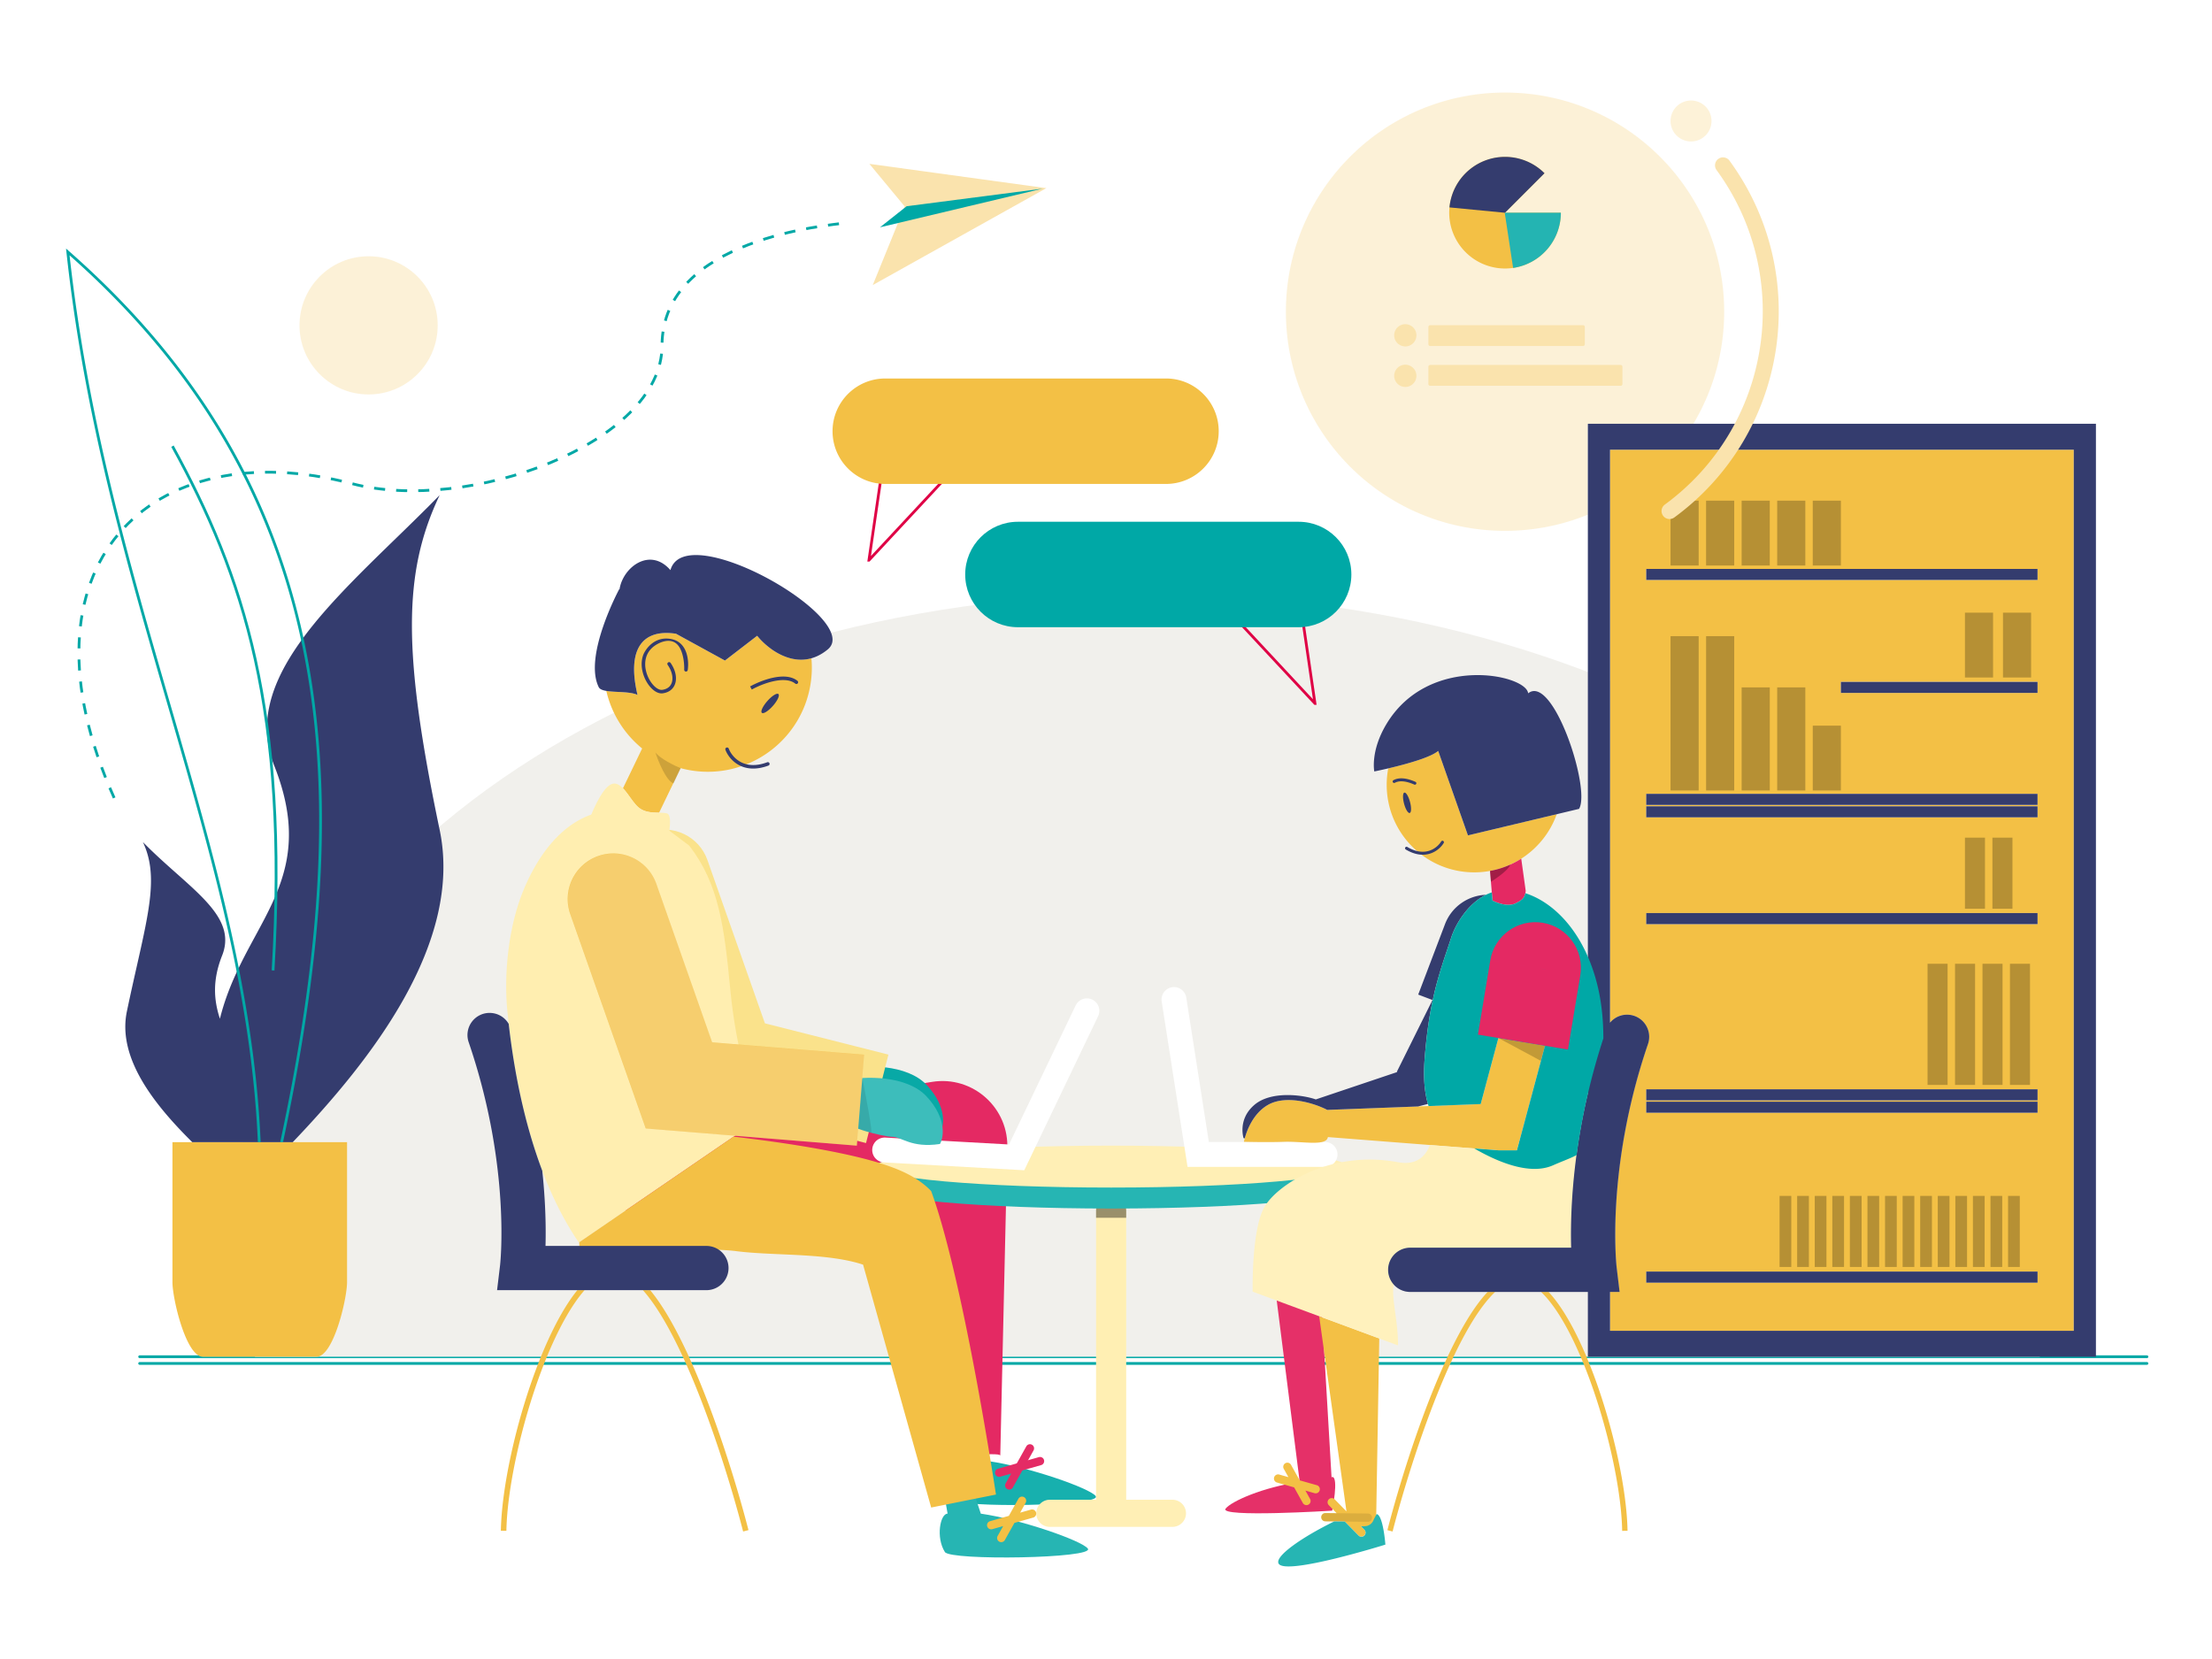 <svg xmlns="http://www.w3.org/2000/svg" width="800" height="600" fill="none" viewBox="0 0 800 600">
  <g class="tech_illustration_three_two">
    <path fill="#fff" d="M0 0h800v600H0z"/>
    <path fill="#FAE4B0" fill-opacity=".5" fill-rule="evenodd" d="M612.437 153.262c7.072-11.86 11.135-25.722 11.135-40.533 0-43.77-35.484-79.254-79.255-79.254-43.771 0-79.255 35.483-79.255 79.254 0 43.771 35.484 79.255 79.255 79.255 10.599 0 20.713-2.081 29.954-5.856v-32.866h38.166zm-68.102-76.356l14.256-14.255a20.187 20.187 0 00-34.369 12.36l20.05 1.931.063-.036z" class="Subtract" clip-rule="evenodd"/>
    <path stroke="#DF0045" d="M314.262 202.594l5.392-36.848 23.191 6.184-28.583 30.664z" class="Vector"/>
    <path stroke="#00A8A6" stroke-linecap="round" d="M50.504 490.683H776.48" class="Vector_2"/>
    <path stroke="#00A8A6" stroke-linecap="round" d="M50.504 493.105H776.48" class="Vector_3"/>
    <path fill="#17B0AE" d="M345.588 528.452l-2.671-15.192h9.667l5.018 15.192c14.64 2.118 36.487 9.756 38.696 12.629 2.763 3.591-49.682 4.434-51.688 1.257-3.353-5.309-1.693-13.886.978-13.886z" class="Vector_4"/>
    <path fill="#26B5B3" d="M342.713 547.431l-2.671-15.193h9.667l5.018 15.193c14.64 2.117 36.487 9.756 38.696 12.628 2.763 3.591-49.682 4.434-51.688 1.258-3.353-5.309-1.693-13.886.978-13.886z" class="Vector_5"/>
    <path fill="#F1F0EC" fill-rule="evenodd" d="M737.72 490.683c4.733-15.391 7.224-31.354 7.224-47.721 0-126.049-147.733-228.233-329.971-228.233S85.002 316.913 85.002 442.962c0 16.367 2.49 32.33 7.224 47.721H737.72z" class="Vector_6" clip-rule="evenodd"/>
    <path fill="#E42963" fill-rule="evenodd" d="M332.606 428.962l6.283 98.496s22.966-2.588 22.875-1.023l2.517-110.592c.874-15.002-12.364-26.958-27.2-24.567l-96.716 15.59c-11.177 1.802-18.778 12.324-16.976 23.501 1.801 11.178 12.323 18.778 23.501 16.977l85.716-18.382z" class="Vector_7" clip-rule="evenodd"/>
    <path fill="#FAE4B0" fill-opacity=".5" d="M133.309 142.659c13.801 0 24.989-11.188 24.989-24.989 0-13.8-11.188-24.988-24.989-24.988S108.32 103.87 108.32 117.67c0 13.801 11.188 24.989 24.989 24.989z" class="Vector_8"/>
    <path stroke="#DF0045" d="M475.579 254.412l-5.392-36.849-23.191 6.184 28.583 30.665z" class="Vector_9"/>
    <path fill="#00A8A6" d="M469.672 188.703H368.147c-10.532 0-19.069 8.537-19.069 19.069 0 10.531 8.537 19.068 19.069 19.068h101.525c10.531 0 19.068-8.537 19.068-19.068 0-10.532-8.537-19.069-19.068-19.069z" class="Vector_10"/>
    <path stroke="#E42B65" stroke-linecap="round" stroke-width="3" d="M365.002 537.234l7.49-13.418" class="Vector_11"/>
    <path stroke="#E42B65" stroke-linecap="round" stroke-width="3" d="M361.355 532.623l14.784-4.192" class="Vector_12"/>
    <path fill="#fff" fill-opacity=".37" d="M62.37 413.078h63.151v50.603c0 6.075-4.925 27-11 27H73.369c-6.075 0-11-20.925-11-27v-50.603z" class="Vector_13"/>
    <path fill="#E53068" fill-rule="evenodd" d="M476.724 451.424l4.993 85.312s-4.008 4.686-11.445.921l-10.607-83.745c-1.974-9.077 10.219-8.276 17.059-2.488z" class="Vector_14" clip-rule="evenodd"/>
    <path fill="#E53068" d="M481.806 546.353s2.454-12.208 0-12.208c0 0-4.37 3.748-6.526 3.748-2.155 0-5.178-1.934-5.178-1.934-13.45 1.945-24.82 7.029-26.85 9.668-2.538 3.299 38.554.726 38.554.726z" class="Vector_15"/>
    <path fill="#08A9A6" d="M335.238 392.486c-7.265-7.837-22.816-7.371-29.012-5.908-1.443 2.597-2.985 9.136-2.984 12.511.002 4.219 16.766 7.977 19.478 7.977 3.65 0 6.819 4.136 17.331 2.593 1.423-2.459 2.452-9.336-4.813-17.173z" class="Vector_16"/>
    <path fill="#FAE28B" d="M255.855 311.057c-3.027-8.595-12.448-13.11-21.044-10.083-8.595 3.026-13.11 12.448-10.083 21.043l31.127-10.96zm8.168 72.878l-15.564 5.48 2.939 8.346 8.578 2.17 4.047-15.996zm-39.295-61.918l23.731 67.398 31.127-10.96-23.731-67.398-31.127 10.96zm35.248 77.914l53.237 13.47 8.095-31.992-53.238-13.47-8.094 31.992z" class="Vector_17"/>
    <path fill="#FFEFB3" d="M401.856 429.495a5.452 5.452 0 015.452 5.452v107.011a5.452 5.452 0 01-10.904 0V434.947a5.452 5.452 0 015.452-5.452z" class="Vector_18"/>
    <path fill="#000" fill-opacity=".4" d="M396.404 437.947a5.451 5.451 0 1110.903 0v2.479h-10.903v-2.479z" class="Vector_19"/>
    <path fill="#26B5B3" d="M486.99 429.495c0 4.186-38.098 7.581-85.095 7.581-46.998 0-85.096-3.395-85.096-7.581 0-1.129-2.697-8.261 2.269-9.224 13.455-2.608 48.5 1.643 82.827 1.643 34.326 0 69.208-4.148 82.663-1.54 4.966.962 2.432 7.992 2.432 9.121z" class="Vector_20"/>
    <path fill="#FFEFB5" d="M401.895 429.495c46.997 0 85.095-3.394 85.095-7.581s-38.098-7.581-85.095-7.581-85.096 3.394-85.096 7.581 38.099 7.581 85.096 7.581z" class="Vector_21"/>
    <path fill="#FFEFB5" d="M379.613 542.402h44.483a4.907 4.907 0 010 9.813h-44.483a4.907 4.907 0 010-9.813z" class="Vector_22"/>
    <path stroke="#fff" stroke-linecap="round" stroke-width="9" d="M319.947 415.914l47.738 2.662 25.408-53.006" class="Vector_23"/>
    <path stroke="#fff" stroke-linecap="round" stroke-width="9" d="M479.228 417.522h-45.883l-8.761-56.038" class="Vector_24"/>
    <path fill="#FFEEB0" fill-rule="evenodd" d="M264.098 357.688c2.197 22.882 7.569 39.335 12.096 45.951l-66.85 45.739c-16.257-23.761-23.275-56.869-25.875-83.95-1.21-12.605.192-30.236 6.132-44.176 8.408-19.731 23.558-33.992 45.713-25.911l13.943 10.483c10.799 13.886 12.706 29.619 14.841 51.864z" class="Vector_25" clip-rule="evenodd"/>
    <path fill="#3DBDBB" d="M335.131 396.568c-7.265-7.837-22.816-7.371-29.012-5.907-1.443 2.596-2.985 9.135-2.984 12.51.002 4.219 16.767 7.977 19.479 7.977 3.649 0 6.818 4.136 17.33 2.593 1.423-2.459 2.452-9.336-4.813-17.173z" class="Vector_26"/>
    <path fill="#F3C045" fill-rule="evenodd" d="M559.922 89.73a20.19 20.19 0 004.582-12.806h-20.186l14.273-14.274a20.184 20.184 0 00-32.922 21.999 20.186 20.186 0 0034.253 5.08zm-138.227 47.157H320.17c-10.531 0-19.068 8.537-19.068 19.068s8.537 19.069 19.068 19.069h101.525c10.531 0 19.069-8.538 19.069-19.069 0-10.531-8.538-19.068-19.069-19.068zm-177.208 92.316l17.704 9.695 11.649-8.96c3.389 4.237 11.234 10.497 19.621 8.132a37.701 37.701 0 01-.339 9.443c-3.33 20.516-22.659 34.448-43.174 31.119a38.35 38.35 0 01-3.806-.819l-7.77 16.113-.119-.003c-2.339-.045-5.076-.098-7.237-1.848-1.088-.881-2.132-2.326-3.189-3.787-.826-1.143-1.66-2.297-2.527-3.198l6.941-14.393a37.773 37.773 0 01-12.96-20.819c1.232.21 2.74.288 4.284.367 2.637.135 5.376.275 7.007 1.091-3.842-16.091 1.364-24.036 13.915-22.133zm-34.99 220.068l.064 2.183c2.475-.239 11.605.359 22.254 1.061 4.322.285 9.104.052 14.09-.191h.001c6.682-.326 13.732-.67 20.534.191 4.773.605 10.238.848 15.885 1.1 10.382.461 21.379.951 29.82 3.766l24.628 87.837 23.434-4.695c-4.008-25.896-13.709-83.142-23.434-109.749-4.79-5.042-11.274-7.58-14.698-8.822-4.398-1.596-9.483-2.957-14.675-4.131-10.459-2.365-23.21-4.385-35.807-5.981a654.928 654.928 0 00-6.275-.762l-55.821 38.193zm161.432 94.256a1.5 1.5 0 10-2.619-1.462l-3.443 6.166-6.794 1.926a1.5 1.5 0 10.819 2.886l3.907-1.107-1.979 3.546a1.5 1.5 0 102.619 1.462l3.442-6.166 6.795-1.926a1.5 1.5 0 00-.819-2.886l-3.908 1.108 1.98-3.547zm170.986-168.113l-6.407 23.886-55.485 2.112c-4.632-2.425-14.877-5.594-21.469-1.802-7.001 4.027-8.668 13.329-8.668 13.329s8.801.235 14.433 0c1.926-.08 4.091.049 6.19.174h.001c4.665.278 9.002.536 9.655-1.564.031-.099.062-.203.091-.311l61.839 4.811h6.521l1.689-6.298 8.46-31.538-16.85-2.799zm-48.457 177.83l-1.281-1.31c3.948.552 5.514-1.582 5.514-1.582l1.141-66.276-21.732-8.037 9.867 70.57-4.255-4.349a1.5 1.5 0 10-2.145 2.098l2.84 2.902-4.061-.045a1.5 1.5 0 00-.033 3l7.061.077 4.939 5.05a1.501 1.501 0 002.145-2.098zm-28.586-24.058a1.501 1.501 0 012.041.579l3.138 5.621 6.195 1.756a1.5 1.5 0 01-.819 2.887l-3.308-.938 1.676 3.002a1.5 1.5 0 11-2.619 1.462l-3.138-5.621-6.195-1.757a1.5 1.5 0 11.819-2.886l3.308.938-1.676-3.002a1.5 1.5 0 01.578-2.041zm98.143-234.719l-32.11 7.663-10.762-30.556c-2.835 2.464-12.168 4.947-18.07 6.328a31.86 31.86 0 00-.554 5.933c0 17.487 14.176 31.662 31.663 31.662 13.757 0 25.464-8.773 29.833-21.03zm186.992-131.826h-167.72v207.223a8 8 0 0113.727 7.699c-7.81 22.843-10.635 43.181-11.509 57.765-.437 7.287-.386 13.12-.231 17.089.078 1.984.182 3.499.263 4.496.041.498.076.866.099 1.097l.017.162.009.082.004.034.001.008v.004l1.077 8.945h-3.457v14.062h167.72V162.641zM595.386 209.75h141.52v-4h-141.52v4zm141.52 81.363h-141.52v-4h141.52v4zm-141.519 4.485h141.52v-4h-141.52v4zm.002 106.84H736.91v-4H595.389v4zm141.517-151.825h-71.125v-4h71.125v4zm-141.518 83.614h141.52v-4h-141.52v4zm141.521 63.73h-141.52v-4h141.52v4zM595.39 463.891h141.521v-4H595.39v4zm-60.348 6.875a45.376 45.376 0 012.966-3.52h2.737c-1.376 1.297-2.766 2.873-4.163 4.698-4.571 5.976-9.089 14.461-13.31 24.027-8.438 19.12-15.605 42.353-19.622 57.916l-1.878-.485c4.032-15.623 11.23-38.965 19.725-58.214 4.245-9.618 8.835-18.266 13.545-24.422zm27.492 2.712c-1.712-2.48-3.447-4.58-5.182-6.232h2.72c1.381 1.491 2.736 3.215 4.058 5.13 4.43 6.417 8.575 15.09 12.146 24.601 7.139 19.016 12.065 41.597 12.345 56.65l-1.939.036c-.275-14.77-5.135-37.127-12.222-56.004-3.542-9.434-7.621-17.945-11.926-24.181zm-326.144-5.306a53.676 53.676 0 00-1.241-1.563h-2.636c.76.851 1.524 1.778 2.288 2.778 4.715 6.162 9.373 14.912 13.727 24.776 8.7 19.717 16.091 43.674 20.233 59.722l1.937-.5c-4.159-16.11-11.581-40.18-20.341-60.029-4.377-9.918-9.11-18.836-13.967-25.184zm-29.995 1.66a53.58 53.58 0 012.4-3.223h2.613a47.563 47.563 0 00-3.367 4.36c-4.439 6.43-8.646 15.206-12.298 24.935-7.309 19.465-12.32 42.52-12.604 57.75l-1.999-.037c.289-15.523 5.368-38.808 12.73-58.416 3.683-9.808 7.957-18.752 12.525-25.369zM62.369 413.078h63.152v50.603c0 6.075-4.925 27-11 27H73.369c-6.075 0-11-20.925-11-27v-50.603zm175.015-93.399c-3.027-8.595-12.448-13.11-21.044-10.083-8.595 3.026-13.11 12.448-10.083 21.043l23.731 67.398 3.556 10.099 10.672.867 65.647 5.331 2.672-32.892-54.976-4.465-20.175-57.298z" class="Secondary" clip-rule="evenodd"/>
    <path fill="#fff" fill-opacity=".22" d="M237.43 319.713c-3.027-8.595-12.448-13.109-21.044-10.083-8.595 3.026-13.11 12.448-10.083 21.043l31.127-10.96zm8.168 72.878l-15.564 5.48 3.556 10.099 10.672.867 1.336-16.446zm-39.295-61.918l23.731 67.398 31.127-10.96-23.731-67.398-31.127 10.96zm37.959 78.364l65.647 5.331 2.672-32.892-65.648-5.331-2.671 32.892z" class="Vector_27"/>
    <path fill="#FFEEB0" d="M213.428 295.672s3.963-10.657 7.782-12.109c3.818-1.452 6.628 5.939 9.806 8.513 3.179 2.573 7.601 1.477 10.174 2.083 2.058.484.857 7.679 0 10.303l-5.298 4.228-14.682-.757-7.782-12.261z" class="Vector_28"/>
    <path stroke="#00A8A6" stroke-dasharray="4 4" d="M41.295 288.579C3.664 204.871 54.35 155.72 127.307 174.92c41.656 10.962 112.123-14.458 112.123-49.918 0-38.936 61.141-43.608 66.516-44.376" class="Vector_29"/>
    <path fill="#FAE3AD" d="M327.199 74.676l-12.775-15.414 63.997 8.785-62.778 35.05 11.556-28.421z" class="Vector_30"/>
    <path fill="#00A8A6" d="M318.254 82.211l9.642-7.626 49.131-6.357-58.773 13.983z" class="Vector_31"/>
    <path stroke="#000" stroke-linecap="round" stroke-opacity=".1" stroke-width="3" d="M494.72 548.886l-15.366-.169" class="Vector_32"/>
    <path fill="#000" fill-opacity=".16" fill-rule="evenodd" d="M591.085 367.429a8 8 0 014.982 10.158c-7.81 22.843-10.635 43.181-11.509 57.765-.437 7.287-.386 13.12-.231 17.089.078 1.984.181 3.5.263 4.496.04.498.076.866.099 1.097l.026.244.004.035v.007l.001.002v.002l1.077 8.945h-75.713a8 8 0 010-16h58.195c-.118-4.296-.104-10.014.307-16.875.943-15.725 3.979-37.522 12.341-61.983a8 8 0 0110.158-4.982z" class="Vector (Stroke)" clip-rule="evenodd"/>
    <path fill="#FFF1BD" fill-rule="evenodd" d="M542.093 416.048h6.521l1.073-4.001 19.657 1.199s.44 1.171 1.057 3.133a226.802 226.802 0 00-1.815 18.014c-.411 6.861-.425 12.579-.307 16.875h-58.195a8 8 0 00-6.035 13.252c-.467 2.667 0 6.129.544 10.154.483 3.579 1.027 7.605 1.027 11.914l-52.585-19.447s-.481-22.564 4.321-30.725c4.801-8.161 24.175-20.575 48.264-16.084 6.631 1.237 9.934-2.099 11.553-6.223l24.92 1.939z" class="Subtract_2" clip-rule="evenodd"/>
    <path fill="#26B5B3" fill-rule="evenodd" d="M492.176 551.934l1.281 1.31a1.5 1.5 0 01-2.145 2.098l-4.939-5.05-3.848-.042c-11.597 5.669-21.824 12.739-20.045 15.329 2.886 4.2 38.559-6.948 38.559-6.948s-.779-10.672-3.165-11.047l-1.044 1.957s-.706 2.945-4.654 2.393z" class="Subtract_3" clip-rule="evenodd"/>
    <path fill="#E42963" fill-rule="evenodd" d="M538.885 314.985a31.458 31.458 0 0011.292-4.431l1.617 11.632c-.277 2.76-1.55 3.422-3.45 4.41l-.161.083c-3.304 1.721-8.402-.969-8.402-.969l-.896-10.725z" class="Subtract_4" clip-rule="evenodd"/>
    <path fill="#000" fill-opacity=".25" fill-rule="evenodd" d="M604.176 181.074h10.17v23.449h-10.17v-23.449zm0 49.004h10.17v55.811h-10.17v-55.811zm12.858 0h10.17v55.811h-10.17v-55.811zm23.029 18.531h-10.17v37.279h10.17v-37.279zm2.688 0h10.17v37.279h-10.17v-37.279zm23.029 13.832h-10.17v23.449h10.17v-23.449zm-38.576-81.367h-10.17v23.449h10.17v-23.449zm2.689 0h10.17v23.449h-10.17v-23.449zm23.028 0h-10.17v23.449h10.17v-23.449zm2.689 0h10.17v23.449h-10.17v-23.449zm65.213 40.504h-10.17v23.448h10.17v-23.448zm3.584 0h10.17v23.448h-10.17v-23.448zm-6.509 81.367h-7.246v25.699h7.246v-25.699zm2.689 0h7.246v25.699h-7.246v-25.699zm-16.208 45.614h-7.246v43.814h7.246v-43.814zm2.688 0h7.246v43.814h-7.246v-43.814zm17.18 0h-7.246v43.814h7.246v-43.814zm2.688 0h7.246v43.814h-7.246v-43.814zm-2.803 83.957h-4.236v25.698h4.236v-25.698zm2.121 0h4.236v25.698h-4.236v-25.698zm-14.835 0h-4.236v25.698h4.236v-25.698zm2.121 0h4.236v25.698h-4.236v-25.698zm-14.834 0h-4.236v25.698h4.236v-25.698zm2.12 0h4.236v25.698h-4.236v-25.698zm-14.835 0h-4.236v25.698h4.236v-25.698zm2.121 0h4.236v25.698h-4.236v-25.698zm-14.835 0h-4.236v25.698h4.236v-25.698zm2.121 0h4.236v25.698h-4.236v-25.698zm-14.835 0h-4.236v25.698h4.236v-25.698zm2.121 0h4.236v25.698h-4.236v-25.698zm-14.835 0h-4.236v25.698h4.236v-25.698zm2.121 0h4.236v25.698h-4.236v-25.698z" class="Union" clip-rule="evenodd"/>
    <path fill="#FDF2D8" d="M611.584 51.165a7.408 7.408 0 100-14.817 7.408 7.408 0 000 14.817z" class="Vector_33"/>
    <path fill="#343C6E" fill-rule="evenodd" d="M558.592 62.65l-14.256 14.256-.063.036-20.05-1.932a20.183 20.183 0 0122.074-18.175 20.187 20.187 0 0112.295 5.816zm15.68 90.612h183.749v337.421H574.272v-23.438h-64.241a8 8 0 010-16h58.196c-.119-4.296-.105-10.014.306-16.875.635-10.589 2.219-23.931 5.739-38.986V153.262zm8.014 328.045v-14.062h3.458l-1.077-8.945v-.004l-.001-.008-.004-.034-.008-.074a55.328 55.328 0 01-.117-1.267c-.082-.997-.185-2.512-.263-4.496-.155-3.969-.206-9.802.231-17.089.874-14.584 3.699-34.922 11.509-57.765a8 8 0 00-4.982-10.158 8.005 8.005 0 00-8.746 2.459V162.641h167.721v318.666H582.286zM736.905 209.75h-141.52v-4h141.52v4zm-141.52 81.363h141.52v-4h-141.52v4zm141.521 4.485h-141.52v-4h141.52v4zm.003 106.84H595.388v-4h141.521v4zm-71.128-151.825h71.125v-4h-71.125v4zm71.126 83.614h-141.52v-4h141.52v4zm-141.519 63.73h141.52v-4h-141.52v4zm141.522 65.934H595.389v-4H736.91v4zM69.534 413.078h36.342c28.447-29.767 61.656-72.113 53.132-112.939-13.374-64.051-13.374-92.91 0-121.065-5.151 5.262-10.488 10.45-15.772 15.588-28.411 27.621-55.332 53.793-44.056 82.25 11.209 28.292 2.645 44.101-6.891 61.705-4.807 8.874-9.862 18.204-12.755 29.819-2.195-6.708-2.78-13.824.807-22.874 4.404-11.115-4.834-19.319-16.603-29.772-3.877-3.444-8.029-7.131-12.059-11.247 5.37 11.306 2.576 23.698-2.204 44.896v.001c-1.114 4.938-2.335 10.353-3.586 16.344-3.534 16.926 10.003 33.798 23.645 47.294zm114.446-42.776c1.921 16.963 5.6 35.839 12.14 53.112.392 3.672.67 7.121.862 10.319.411 6.861.425 12.579.307 16.875h58.196a8 8 0 010 16h-75.714l1.077-8.945v-.002l.001-.002v-.007l.004-.034.014-.127.012-.117c.023-.232.059-.6.099-1.098.082-.996.185-2.512.263-4.496.155-3.969.206-9.802-.231-17.089-.874-14.585-3.699-34.922-11.509-57.765a8 8 0 0114.479-6.624zm60.507-141.097l17.703 9.695 11.649-8.96c4.181 5.227 15.143 13.531 25.538 4.928 12.993-10.752-51.525-47.939-56.901-28.674-7.371-8.477-17.167-1.129-18.416 6.932l-.116-.028s-13.018 24.158-7.393 35.435c.693 1.389 3.777 1.548 7.014 1.713 2.637.136 5.376.276 7.007 1.092-3.842-16.091 1.364-24.036 13.915-22.133zm4.24 13.094a.639.639 0 01-1.275-.037c.072-2.493-.343-5.904-1.724-8.172-1.702-2.792-4.652-2.771-7.376-1.466-2.473 1.185-3.86 2.859-4.52 4.671-.666 1.827-.612 3.851-.094 5.743.519 1.893 1.491 3.609 2.6 4.802 1.135 1.22 2.289 1.767 3.175 1.646 1.088-.149 1.898-.54 2.472-1.071.575-.531.948-1.232 1.113-2.057.333-1.667-.189-3.832-1.626-5.889a.637.637 0 111.045-.731c1.575 2.255 2.251 4.77 1.831 6.87-.211 1.057-.703 2.01-1.497 2.744-.795.734-1.859 1.219-3.166 1.397-1.508.206-3.048-.717-4.28-2.041-1.258-1.352-2.327-3.254-2.896-5.334-.571-2.081-.652-4.383.124-6.515.961-2.405 4.348-6.917 10.218-5.725 5.869 1.192 6.362 7.94 5.876 11.165zm39.791 4.836a.637.637 0 01-.896.1c-1.846-1.477-4.759-1.536-7.842-.866-3.043.662-6.047 1.99-7.875 3.01l-.622-1.113c1.91-1.066 5.032-2.449 8.226-3.143 3.152-.685 6.583-.744 8.91 1.116.275.22.319.621.099.896zm-8.991 8.157c1.653-1.873 2.546-3.785 1.995-4.271-.55-.486-2.337.638-3.99 2.51-1.653 1.873-2.546 3.785-1.996 4.271.551.486 2.338-.638 3.991-2.51zm-15.97 15.453a.637.637 0 10-1.194.448c.637 1.697 2.173 3.99 4.74 5.426 2.594 1.452 6.174 1.991 10.796.268a.638.638 0 10-.445-1.195c-4.308 1.606-7.494 1.065-9.729-.185-2.262-1.267-3.619-3.299-4.168-4.762zm307.524 21.798l-40.176 9.588-10.762-30.556c-4.252 3.694-23.109 7.432-23.109 7.432s-1.501-7.263 4.331-17.039c15.277-25.603 50.679-18.041 51.305-11.214 8.975-7.173 22.788 34.618 18.411 41.789zm-66.614-9.435c1.854-.999 4.456-.498 7.036.65a.537.537 0 00.436-.981c-2.62-1.166-5.65-1.869-7.981-.614a.536.536 0 10.509.945zm5.373 10.917c.598-.157.65-1.932.116-3.964-.535-2.033-1.452-3.553-2.05-3.396-.598.157-.649 1.932-.115 3.964.534 2.033 1.452 3.553 2.049 3.396zm12.3 10.852a.536.536 0 10-.92-.551c-.675 1.128-2.105 2.605-4.17 3.311-2.038.697-4.757.663-8.079-1.318a.536.536 0 10-.55.921c3.565 2.126 6.61 2.222 8.977 1.412 2.341-.801 3.959-2.466 4.742-3.775zM450.176 411.71c-.269-.045-.416-.074-.416-.074s-2.255-6.724 3.859-12.001c6.102-5.267 17.712-3.629 22.26-2.012l29.475-9.915-.169-.083 12.889-25.958-5.158-1.962 9.684-25.464c2.43-6.389 8.401-10.393 14.829-10.628-6.855 3.388-11.102 10.974-12.521 15.308-.437 1.336-.875 2.644-1.309 3.943l-.003.007-.002.006-.002.007-.001.001c-3.522 10.525-6.861 20.497-8.367 40.286-.54 7.091.09 12.285 1.216 16.076l-1.535.393-2.041.522-32.841 1.25c-4.632-2.425-14.877-5.594-21.469-1.802-5.437 3.128-7.658 9.438-8.378 12.1z" class="Primary" clip-rule="evenodd"/>
    <path fill="#00A8A6" fill-rule="evenodd" d="M539.532 322.74c-8.093 2.731-13.066 11.419-14.624 16.18-.44 1.343-.88 2.658-1.317 3.964-3.523 10.525-6.861 20.497-8.367 40.286-.578 7.584.182 12.997 1.456 16.846l18.827-.716 6.407-23.886 16.85 2.799-8.46 31.538-8.21-2.202 8.21 2.202-1.689 6.298h-6.521l-8.893-.692c8.139 4.724 19.962 9.846 28.436 6.108a147.234 147.234 0 013.833-1.612h.001c1.827-.748 3.393-1.388 4.743-2.113a239.172 239.172 0 019.67-42.209c-.028-7.994-.893-16.247-3.737-24.662-5.323-15.744-15.09-24.811-24.483-27.832-.44 2.061-1.633 2.681-3.321 3.559l-.161.083c-3.304 1.721-8.402-.969-8.402-.969l-.248-2.97z" class="Subtract_5" clip-rule="evenodd"/>
    <path fill="#E42963" d="M538.983 347.312c1.494-8.99 9.992-15.067 18.982-13.573 8.989 1.493 15.065 9.991 13.573 18.98l-32.555-5.407zm32.555 5.407l-4.464 26.875-32.554-5.408 4.463-26.874 32.555 5.407z" class="Vector_34"/>
    <path fill="#FAE3AD" fill-rule="evenodd" d="M625.438 58.034a2.892 2.892 0 00-4.664 3.417c28.271 38.58 19.912 92.772-18.667 121.041a2.891 2.891 0 103.418 4.664c41.154-30.157 50.07-87.967 19.913-129.122zm-113.17 63.234a4.021 4.021 0 11-8.043 0 4.021 4.021 0 018.043 0zm4.971-3.662h55.283c.354 0 .642.287.642.642v6.245a.643.643 0 01-.642.643h-55.283a.643.643 0 01-.643-.643v-6.245c0-.355.288-.642.643-.642zm0 14.39h68.895c.355 0 .642.288.642.643v6.245a.641.641 0 01-.642.642h-68.895a.642.642 0 01-.643-.642v-6.245c0-.355.288-.643.643-.643zm-8.993 7.945a4.02 4.02 0 100-8.041 4.02 4.02 0 000 8.041z" class="Union_2" clip-rule="evenodd"/>
    <path fill="#24B4B2" fill-rule="evenodd" d="M559.921 89.73a20.184 20.184 0 004.582-12.805h-20.186l.035-.035-.147.026 3.035 19.982a20.186 20.186 0 0012.681-7.167z" class="Vector_35" clip-rule="evenodd"/>
    <path fill="#000" fill-opacity=".16" d="M237.037 272.135c1.764 2.28 6.83 4.75 9.142 5.7l-2.581 5.485c-2.667-.947-5.485-7.851-6.561-11.185z" class="Vector 2"/>
    <path fill="#000" fill-opacity=".29" fill-rule="evenodd" d="M546.2 312.706a31.45 31.45 0 01-7.315 2.28l.327 3.917c2.442-1.531 6.441-4.393 6.988-6.197z" class="Intersect" clip-rule="evenodd"/>
    <path fill="#000" fill-opacity=".2" d="M558.773 378.237l-16.871-2.83 15.356 8.248 1.515-5.418z" class="Vector 3"/>
    <path fill="#00A8A6" fill-rule="evenodd" d="M24.852 90.741l-.965-.847.138 1.277C30.51 151.165 45.9 204.208 60.552 254.704c2.26 7.789 4.502 15.518 6.691 23.202 12.958 45.477 24.061 89.399 26.02 135.172h1c-1.959-45.921-13.095-89.949-26.058-135.446a5030.194 5030.194 0 00-6.695-23.215C46.963 204.278 31.714 151.72 25.159 92.345c53.862 47.641 79.611 101.509 87.52 161.036 6.567 49.422.839 102.76-11.339 159.697h1.023c12.16-56.917 17.887-110.312 11.308-159.828-7.988-60.117-34.112-114.495-88.82-162.509z" class="Subtract_6" clip-rule="evenodd"/>
    <path stroke="#00A8A6" d="M62.37 161.364c25.727 46.88 41.972 95.575 36.39 189.604" class="Vector_36"/>
    <path fill="#000" fill-opacity=".1" d="M310.393 408.203l1.473-18.281c1.319 6.585 3.807 19.756 3.206 19.756s-3.37-.983-4.679-1.475z" class="Vector 2_2"/>
  </g>
</svg>
